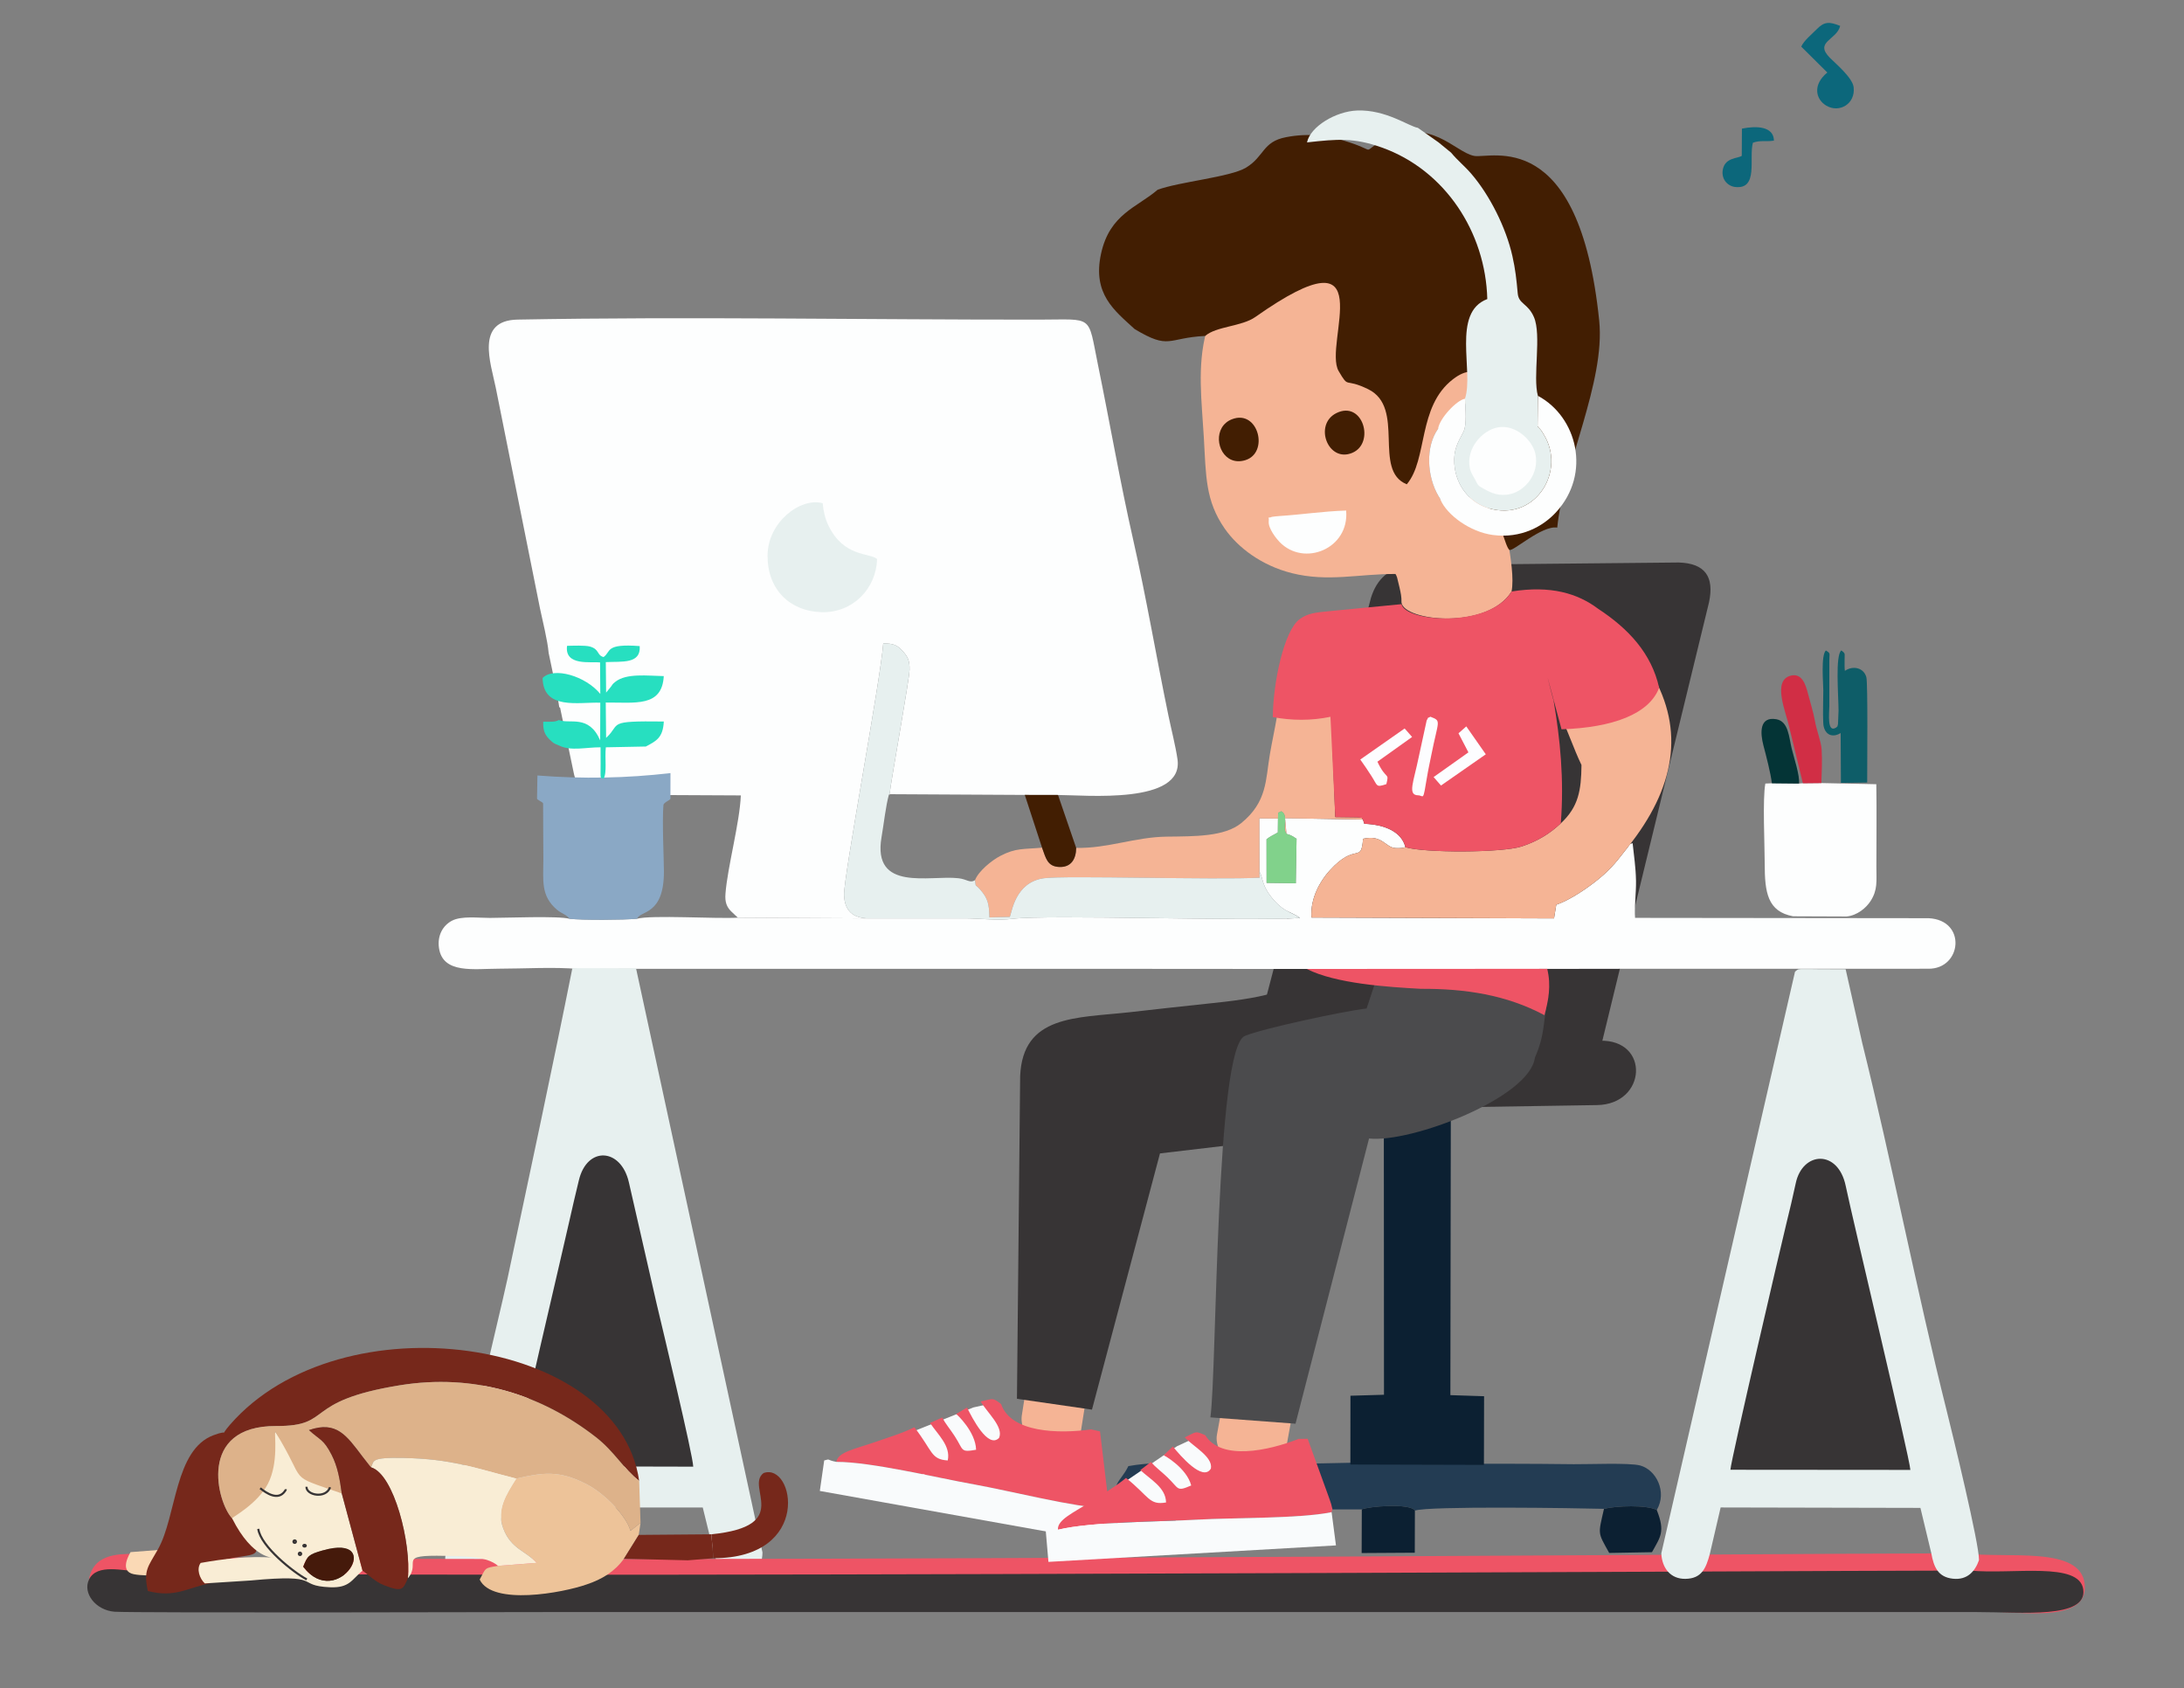 <?xml version="1.0" encoding="UTF-8"?>
<!DOCTYPE svg PUBLIC "-//W3C//DTD SVG 1.1//EN" "http://www.w3.org/Graphics/SVG/1.1/DTD/svg11.dtd">
<!-- Creator: CorelDRAW 2020 (64-Bit) -->
<svg xmlns="http://www.w3.org/2000/svg" xml:space="preserve" width="207mm" height="160mm" version="1.1" style="shape-rendering:geometricPrecision; text-rendering:geometricPrecision; image-rendering:optimizeQuality; fill-rule:evenodd; clip-rule:evenodd"
viewBox="0 0 20700 16000"
 xmlns:xlink="http://www.w3.org/1999/xlink"
 xmlns:xodm="http://www.corel.com/coreldraw/odm/2003">
 <rect x="0" y="0" width="20700" height="16000" fill="#808080" stroke="none"/>
 <defs>
  <style type="text/css">
   <![CDATA[
    .str0 {stroke:#373435;stroke-width:20;stroke-miterlimit:22.926}
    .fil28 {fill:none}
    .fil21 {fill:#4B4B4D}
    .fil1 {fill:#373435}
    .fil12 {fill:#043436}
    .fil17 {fill:#0C2032}
    .fil11 {fill:#0C677B}
    .fil8 {fill:#0E5D68}
    .fil14 {fill:#233C53}
    .fil20 {fill:#27DFC0}
    .fil10 {fill:#421E02}
    .fil18 {fill:#421E02}
    .fil27 {fill:#451A0B}
    .fil0 {fill:#4B4B4B}
    .fil23 {fill:#76281B}
    .fil13 {fill:#81D28B}
    .fil7 {fill:#8AA8C5}
    .fil9 {fill:#D12E45}
    .fil26 {fill:#DDB28A}
    .fil3 {fill:#E7F0EF}
    .fil24 {fill:#EDC399}
    .fil6 {fill:#EE5465}
    .fil4 {fill:#EE5465}
    .fil5 {fill:#F5B495}
    .fil15 {fill:#F5B495}
    .fil25 {fill:#F9EDD5}
    .fil16 {fill:#F9FBFC}
    .fil22 {fill:#FAD9B5}
    .fil19 {fill:#FDFDFF}
    .fil2 {fill:#FDFEFE}
   ]]>
  </style>
 </defs>
 <g id="Capa_x0020_1">
  <path class="fil0" d="M44356.07 11121.3c56.18,-133.75 55.12,-259.46 -119.36,-274.03l-57.22 170c-66.62,-118.5 13.44,-76.93 -90.04,-177.44l-107.32 173.22 -51.32 -96.34c-4.43,-7.87 -11.55,-20.43 -15.36,-26.99l-150.87 130c135.08,113.87 74.7,-30.59 127.98,110.73 6.97,-6.32 14.66,-16.55 19.7,-20.23 146.07,-106.51 171.03,-14.59 223.04,-15.2l59.15 -14.2c4.4,0.76 14.05,5.76 18.94,7.07 53.09,14.18 -12.61,33.23 142.68,33.41z"/>
  <g id="_2407598506288">
   <path class="fil1" d="M15173.32 9919.89l1024.76 -4211.8c51.82,-243.41 -38.25,-369.83 -286.88,-377.34l-2540.64 25.1c-208.59,21.64 -322.26,135.97 -376.17,308.63l-1078.06 4110.74 3256.99 144.67z"/>
   <path class="fil2" d="M15548.85 9180.83l-1923.04 2.8 -2991.03 -2.18 -4667.38 -0.14 -488.67 1.54c-215.34,-20.6 -522.87,-2.77 -748.2,-2.77 -235.65,0 -534.21,52.51 -569.93,-196.58 -17.48,-121.9 40.66,-215.45 123.35,-258.25 90.6,-46.9 246.43,-26.32 358.85,-26.33 148.41,0 651.17,-20.91 754.98,8.2 114.57,13.73 521.51,11.34 640.16,-0.28 133.71,-37.46 752.99,2.16 955.59,-10.2l1241.35 6.69c1.41,0.01 2.85,0.02 4.28,0.02l907.3 -0.29c153.72,1.13 302.63,22.69 453.29,4.32 336.64,-41.07 2162.35,24.06 2722.26,-7.27 -76.97,-58.89 -139.92,-48.94 -245.16,-166.78 -125.77,-140.81 -101.59,-213 -140.15,-272.59l-1.13 -505.37 177.13 2.18 -1.41 131.14c-45.87,28.34 -65.82,32.53 -107.04,64.63l0.43 413.66 277.1 3.71 6.98 -421.8c-38.62,-24.12 -41.6,-30.56 -95.61,-47.11l-13.2 -147.64 737.86 12.16 12.89 40.59c198.93,8.23 353.94,76.66 389.65,221.8 -24.74,9.22 -64.72,10.25 -94.33,8.42 -96.56,-5.97 -124.16,-130.24 -306.7,-88.22 -18.19,242.11 -67.03,26.69 -316.64,300.76 -86.63,95.12 -186.26,261.72 -172.16,445.85l2298.59 8.12 21.36 -129.76c137.7,-46.5 307.38,-166.57 402.36,-244.2 134.47,-109.89 186.13,-188.72 274.71,-299.61 35.88,-44.92 4.8,-23.76 46.59,-39.23 12.67,125.95 29.39,221.21 32.04,356.88 2.14,108.34 -17.29,258.33 -8.87,350.77l2782.03 3.13c364.26,17.58 315.45,482.74 -2.65,478.93l-2727.83 0.3z"/>
   <path class="fil2" d="M6993.53 8696.64l1241.35 6.69c-145.69,-1.42 -230,-67.12 -234.71,-222.33 -5.2,-171.4 343.89,-2023 371.37,-2384.02 101.7,1.9 132.58,16.13 187.19,76.64 44.09,48.84 64.67,88.01 62.03,174.78 -2.93,97.07 -161.17,966.73 -189.82,1178.06 -0.31,2.4 -0.63,4.71 -0.91,6.93l-3.95 -6.95 4.86 0.02 1282.06 6.9 314.92 0.63c261.7,0.7 1193.95,92.18 1132.46,-338 -17.58,-122.94 -59.54,-286.53 -86.37,-416.18 -114.02,-550.98 -208.01,-1110.67 -333.28,-1662.52 -124.55,-548.82 -220.39,-1103.94 -334.36,-1660.72 -98.35,-480.36 -34.8,-428.01 -558.04,-427.55 -1632.29,1.47 -3329.31,-30.26 -4942.96,-0.25 -401.86,7.47 -254.06,412.1 -206.75,644.54l419.03 2091.06c25.54,122.46 72.03,303.88 82.25,422.62l240.45 1149.66c46.34,231.19 494.46,222.12 862.52,197.89l718.77 3.53c-10.82,260.02 -125.58,676.34 -145.43,928.11 -3.73,42.87 -0.26,74.9 8.36,100.75 18.81,56.45 62.21,83.45 108.96,129.71z"/>
   <path class="fil3" d="M4219.97 14777.91c23.88,113.31 114.47,203.27 255.68,182.01 159.77,-24.06 149.24,-134.04 207.33,-249.91l88.87 -423.45 1888.83 -0.48 102.23 417.2c41.58,140.27 65.32,247.74 221.19,258.74 151.63,10.7 241.49,-100.01 242.64,-249.75l-1198.59 -5536.31 -603.42 -0.71c-168.8,849.86 -428.67,2066.08 -614.28,2940.28 -70.01,329.72 -607.33,2535.94 -590.48,2662.38z"/>
   <path class="fil4" d="M1318.3 14723.64c-113.59,8.56 -385.88,-27.36 -461.74,190.35 -61.97,177.82 80.42,327.6 257.76,346.74 163.51,17.64 3941.34,4.6 4051.46,4.6 4506.09,0 9012.17,0 13518.25,0 423.64,0 1112.59,137.63 1074.84,-250.24 -36.2,-371.97 -735.39,-240.17 -1144.17,-295.04 -1493.25,0.4 -17218,121.48 -17296.4,3.59z"/>
   <path class="fil1" d="M1290.16 14886.46c-114.11,6.18 -370.33,-74.5 -446.57,82.61 -62.26,128.33 63.46,291.2 241.63,305.01 164.28,12.74 3959.96,3.32 4070.61,3.32 4527.36,0 9054.73,0 13582.1,0 425.64,0 1045.34,66.02 1007.42,-213.91 -36.37,-268.44 -666.36,-140.02 -1077.08,-179.62 -1500.3,0.28 -17299.33,87.67 -17378.11,2.59z"/>
   <path class="fil3" d="M17013.3 9208.23l-1267.52 5512.77c6.6,139.58 87.48,243.69 228.61,241.57 154.71,-2.32 195.15,-100.66 231.47,-236.35l102.39 -440.26 1893.53 4.06 102.62 427.29c23.72,135.05 65.05,228.39 204.57,243.85 138.61,15.35 211.53,-71.84 247.92,-175.96 5.21,-143.45 -253.87,-1207.24 -307.25,-1420.07 -278.75,-1111.38 -522.19,-2363.26 -800.02,-3483.61l-156.44 -695.94c-86.11,-0.48 -173.84,-1 -260.63,-1.05 -43.51,-0.02 -89.86,-1.92 -132.76,-1.21 -54.57,0.91 -55.44,-2.23 -86.49,24.91z"/>
   <path class="fil5" d="M13283.4 5710.18c23.92,176.46 814.43,262.66 1043.17,-104.72 47.59,-236.48 -121.92,-806.74 -91.84,-915.41l-582.15 44.84c-16.5,-39.35 -1.48,-4.48 -16.8,-30.37 -115.09,-194.49 -124.35,-475.08 -5.47,-641.28l606.23 -555.73c-672.36,-154.47 -1040.54,-487.92 -1628.98,-902.61 -78.11,-55.04 -1107.09,573.46 -1173.56,535.15 -89.39,328.78 -43.87,660.97 -24.22,1002.03 21.23,368.25 13.43,602.35 198.68,868.28 123.36,177.07 346.04,348.51 635.21,421.23 343.13,86.3 637.29,6.35 982.4,7.82 8.82,15.12 4.83,4.29 15.51,33.08l23.12 95.24c11.83,54.44 19.67,84.66 18.7,142.45z"/>
   <path class="fil5" d="M14408.28 6331.53c33.69,20.24 73.26,45.65 122.55,57.54 25.99,6.26 60.04,11.39 86.65,12.18 114.52,3.42 58.88,-11.03 60.21,-11.96l111.21 389.64c78.64,165.57 121.83,305.47 200.46,471.04 -2.51,238.93 -27.46,396.08 -196.02,552.79 -100.07,93.04 -211.62,166.46 -369.79,218.61 -186.18,61.4 -926.17,62.28 -1103.2,7.32 -24.74,9.22 -64.72,10.25 -94.33,8.42 -96.56,-5.97 -124.16,-130.24 -306.7,-88.22 -6.08,80.84 -15.58,110.67 -34.81,124.75 -38.39,28.07 -115.58,-6.54 -281.83,176.01 -86.63,95.12 -186.26,261.72 -172.16,445.85l2298.59 8.12 21.36 -129.76c137.7,-46.5 307.38,-166.57 402.36,-244.2 134.47,-109.89 186.13,-188.72 274.71,-299.61 450.98,-564.58 542.42,-1109.24 226.37,-1649.27 -114.03,-194.84 -523.62,-615.05 -725.77,-656.16 -47.92,112.17 -158.56,274.82 -225.31,342.33 -51.71,52.33 -83.36,86.52 -139.25,140.57 -43.7,42.26 -105.99,81.19 -155.3,124.01z"/>
   <path class="fil5" d="M12140.95 6380.8c3.2,275.91 -65.89,539.2 -104.9,766.47 -41.16,239.81 -23.29,451.39 -271.56,653.16 -159.72,129.81 -441.08,124.81 -709.04,128.37 -297.42,3.94 -558.47,113.25 -855.48,106.44 -0.9,108.51 -50.11,185.82 -161.04,180.87 -114.75,-5.13 -126.48,-87.65 -162.43,-182.98 -177.09,16.48 -246.28,0.87 -394.65,77.78 -81.08,42.02 -208.5,144.69 -240.71,230.54 11.94,79.28 -4.54,27.71 46.61,85.86 78.47,89.24 86.24,140.18 90.28,266.54l192.47 -4.42c19.94,-38.35 47.03,-328.1 323.76,-366.52 201.54,-27.98 1632.01,17.48 2044.86,-5.3l-2.42 -56.87 -1.13 -505.37 177.13 2.18c5,-80.89 -7.97,-43.21 31.32,-69.62 74.94,42.52 3.86,155.94 49.13,213.85l-13.2 -147.64 737.86 12.16c-29.06,-24.56 24.34,-10.44 -56.91,-20.01l-205.1 -2.66 -26.21 -654.29c38.56,-53.06 -51.84,-310.13 -32.07,-801.37 -60.69,12.33 -139.76,40 -207.37,57.37 -65.09,16.72 -194.81,16.76 -249.2,35.46z"/>
   <path class="fil6" d="M15146.37 5768.78c-194.68,-146.28 -449.59,-222.17 -819.8,-163.32 -212.97,351.38 -1007.27,288.48 -1043.17,120.11l-684.16 66.33c-131.68,12.76 -202.68,19.29 -280.36,75.2 -150.11,108.02 -253.49,608.6 -255.08,928.62 178.87,33.38 360.66,35.71 546.27,-2.7l45.73 950.61 205.1 2.66c81.25,9.57 27.85,-4.55 56.91,20.01l12.89 40.59c198.93,8.23 353.94,76.66 389.65,221.8 177.03,54.96 917.02,54.08 1103.2,-7.32 158.17,-52.15 269.72,-125.57 369.79,-218.61 32.39,-419.86 -6.25,-798.5 -68.42,-1163.59 -15.75,-52.62 -64.15,-246.53 -54.27,-209.71l129.34 482.12c487.51,-16.56 829.5,-144.53 925.43,-393.58 -72.69,-325.92 -290.28,-560.08 -579.05,-749.22z"/>
   <path class="fil1" d="M16400.88 13928.76l1705.66 1.4c-5.16,-109.71 -543.91,-2359.96 -612.78,-2691.38 -72.38,-348.35 -408.46,-328.39 -473.34,-26.6 -27.93,129.94 -58.26,259.67 -89.35,384.1 -38.39,153.68 -526.2,2244.85 -530.19,2332.48z"/>
   <path class="fil1" d="M4867.51 13895.38l1702.93 4.03c-1.26,-104.25 -298.38,-1339.42 -346.33,-1541.37l-263.92 -1154.74c-74.83,-324.83 -396.08,-344.2 -473.78,-17.33 -30.74,129.32 -61.95,256.15 -89.44,382.55 -42.83,196.86 -527.16,2252.73 -529.46,2326.86z"/>
   <path class="fil3" d="M11936.7 8260.74l2.42 56.87c-412.85,22.78 -1843.32,-22.68 -2044.86,5.3 -276.73,38.42 -303.82,328.17 -323.76,366.52l-192.47 4.42c-4.04,-126.36 -11.81,-177.3 -90.28,-266.54 -51.15,-58.15 -34.67,-6.58 -46.61,-85.86 -47.42,31.06 -72.75,-8.79 -157.23,-18.57 -270.91,-31.35 -818.72,133.53 -728.58,-389.71 22.58,-131.08 38.72,-289.89 70.75,-406.73l3.95 6.95c25.95,-198.46 187.76,-1086.82 190.73,-1184.99 2.64,-86.77 -17.94,-125.94 -62.03,-174.78 -54.61,-60.51 -85.49,-74.74 -187.19,-76.64 -27.48,361.02 -376.57,2212.62 -371.37,2384.02 4.71,155.21 89.02,220.91 234.71,222.33 1.41,0.01 2.85,0.02 4.28,0.02l907.3 -0.29c153.72,1.13 302.63,22.69 453.29,4.32 336.64,-41.07 2162.35,24.06 2722.26,-7.27 -76.97,-58.89 -139.92,-48.94 -245.16,-166.78 -125.77,-140.81 -101.59,-213 -140.15,-272.59z"/>
   <path class="fil7" d="M5093.68 7349.16l-3.66 219.03c-0.21,12.28 57.55,33.88 57.52,46.18 -0.54,182.67 2.48,345.51 2.46,526.03 -0.02,202.58 -27.28,348.36 129.09,481.07 44.34,37.63 91.5,45.87 118.69,85.65 114.57,13.73 521.51,11.34 640.16,-0.28 30.02,-80.08 255.58,-28.88 254.69,-447.86 -0.27,-122.87 -17.55,-470.41 -4.61,-629.44 2.04,-25.09 62.57,-45.55 66.31,-59.63l0.41 -243.39c-412.34,48.09 -832.48,56.63 -1261.06,22.64z"/>
   <path class="fil2" d="M16994.57 8683.65l506.39 1.97c100.88,-8.76 187.12,-82.58 228,-146.03 68.81,-106.83 55.53,-186.14 55.42,-325.15 -0.22,-260.11 3.68,-522.76 -0.71,-782.52l-520.62 -10.83 -175.44 1.88 -36.82 2.82 -256.46 -2.58 -62.36 2.44c-27.31,142.8 -5.97,585.52 -6.02,759.18 -0.08,273.13 26.99,453.6 268.62,498.82z"/>
   <path class="fil3" d="M7274.88 5267.66c0,321.28 212.67,525.34 511.57,533.77 296.54,8.37 519.22,-223.53 526.46,-504.16 -73.2,-60.47 -313.81,-15.86 -460.32,-315.19 -30.82,-62.97 -48.49,-135.57 -55.17,-213.11 -211.52,-57.67 -522.54,180.19 -522.54,498.69z"/>
   <path class="fil8" d="M17281.26 6541.14c-0.04,100.03 -5.11,212.21 -0.42,310.81 4.81,100.95 76.82,149.14 164.87,94.96l2.59 472.41 248.97 -3.67c-0.78,-136.28 7.54,-943.22 -8.08,-998.54 -25.87,-91.6 -128.59,-111.41 -203.43,-59.49 -4.41,-39.46 -1.84,-60.81 -2.65,-98.61 -1.47,-67.57 12.47,-62.77 -31.22,-95.19 -57.88,48.24 -27.38,416.43 -26.09,569.9l-5.38 129.63c-11.78,38.61 4.27,7.68 -16.34,30.87 -90.54,58.68 -65.73,-136.19 -65.6,-205l-0.02 -429.43c-0.02,-72.26 14.53,-65.24 -32.79,-95.43 -48.38,46.02 -24.38,310.41 -24.41,376.78z"/>
   <path class="fil9" d="M17087.61 7422.97l175.44 -1.88c3.79,-95.88 8.59,-223.73 2.49,-318.08 -5.02,-77.67 -48.57,-180.46 -65.45,-279.96 -11.47,-67.6 -46.18,-181.17 -65.63,-255.5 -19.61,-74.97 -53.29,-189.41 -158.11,-165.34 -184.24,42.33 -48.9,344.21 -17.66,490.17l128.92 530.59z"/>
   <path class="fil2" d="M12758.71 4838.25c-221.94,7.45 -417.49,38.04 -630.53,52.01 -8.71,0.57 -66.77,5.8 -71.11,7.5 -57.66,22.66 -25.85,-18.8 -32.01,42.45 -6.74,67.09 73.67,165.95 102.62,195.91 232.2,240.26 664.08,62.89 631.03,-297.87z"/>
   <path class="fil10" d="M9876.5 8033.13c35.94,95.32 47.68,177.84 162.44,182.97 110.92,4.95 160.13,-72.35 161.02,-180.86l-172.04 -501.26 -314.92 -0.62 163.5 499.77z"/>
   <path class="fil11" d="M17072.32 441.84l247.15 245.36c-144.64,118.44 -107.41,255.85 -11.04,313.31 124.67,74.35 278.95,-16.28 260.47,-173.85 -10.57,-90.16 -169.25,-222.8 -224.27,-278.01 -153.03,-153.58 63.36,-167.84 96.79,-303.26 -100.79,-40.33 -149.72,-43.8 -223.37,32.3 -43.87,45.32 -121.38,107.39 -145.73,164.15z"/>
   <path class="fil12" d="M16794.33 7423.21l256.46 2.58c9.37,-75.31 -48.82,-248.8 -68.91,-330.88 -26.45,-108.08 -29.75,-258.41 -145.55,-278.78 -162.99,-28.66 -153.49,131.23 -122.13,249.98 27.33,103.49 65.78,250.98 80.13,357.1z"/>
   <path class="fil13" d="M12112.69 7757.54l-1.4 131.15c-45.87,28.34 -65.82,32.53 -107.04,64.63l0.42 413.66 277.11 3.71 6.98 -421.8c-38.62,-24.11 -41.61,-30.57 -95.61,-47.11 -45.27,-57.92 25.82,-171.33 -49.13,-213.85 -39.29,26.41 -26.31,-11.26 -31.33,69.61z"/>
   <path class="fil10" d="M11674.85 3973.81c-43.81,17.49 -74.96,46.14 -94.82,80.28 -80.67,138.66 24.66,367.84 223.07,306.9 112.89,-34.68 144.2,-152.84 117.21,-252.23 -27.94,-102.87 -118.36,-185.65 -245.46,-134.95z"/>
   <path class="fil10" d="M12667.94 3914.07c-220.48,107.47 -81.17,475.63 149.74,377.15 217.58,-92.79 99.17,-498.48 -149.74,-377.15z"/>
   <path class="fil11" d="M16508.54 1476.82c-39.08,26.41 -153.42,15.15 -178.28,123.94 -21.3,93.27 42.2,162.44 114.29,171.07 225.33,26.96 129.55,-273.18 169.44,-419.17 70.37,-25.78 120.1,-7.87 199.42,-19.71 -2.43,-138.16 -169.2,-141.47 -303.44,-113.97l-1.43 257.84z"/>
   <path class="fil10" d="M13969.35 3716.5l129.46 -44.1 -0.18 -755.36c-110,45.03 -130.94,163.83 -130.33,321.91 0.61,158.63 -2.92,319.27 1.05,477.55z"/>
   <path class="fil2" d="M5275.32 6535.69l25.26 167c104.53,41.4 283.57,-56.75 392.11,192.47l1.14 -356.7c-134.33,-5.15 -290.23,15.37 -412.45,-25.52l-6.06 22.75z"/>
   <path class="fil14" d="M15702.78 14310.07c-96.87,-50.74 -387.11,-39.6 -500.23,-10.93 -258.13,-7.16 -1661.41,-28.81 -1792.08,16.76 -44.51,-72.75 -443.13,-39.89 -503.25,-11.3l-1794.2 -0.38c-101.1,-37.08 -384.61,-39.03 -504.13,-0.27l-21.75 1.24c-60.2,-266.13 27.57,-247.35 107.41,-411.02 359.68,-67.31 1100.14,-21.83 1501.09,-21.87 457.6,-0.06 1010.14,-33.49 1453.32,-0.12 421.54,-0.7 846.72,-1.6 1268.11,3.81 134.9,1.73 524.95,-15.19 627.57,12.04 152.44,40.45 259.01,250.41 158.14,422.04z"/>
   <rect class="fil15" transform="matrix(0.905 0.269 -0.196 1.246 9759.76 12936.9)" width="616.16" height="541.97" rx="159.88" ry="159.88"/>
   <polygon class="fil16" points="10825.36,14439.09 10582.14,14096.74 11155.17,13706.04 11343.42,13617.71 11574.28,13945.27 "/>
   <polygon class="fil16" points="8747.99,13981.95 8583.29,13594.58 9225.96,13338.03 9428.58,13292.83 9584.36,13663.06 "/>
   <path class="fil6" d="M9488.68 13306.31c91.73,271.13 544.28,283.38 852.85,239.72l84.51 19.03 67.55 565.64c0.95,6.72 9.38,79.93 9.23,88.25 -1.56,84.11 9.42,23.65 -13.49,75.48 -307.31,-9.31 -913.5,-165.69 -1255,-226.5 -349.93,-62.32 -978.39,-214.99 -1307.21,-213.86 12.96,-92.87 175.29,-121.43 359.87,-185.61 115.58,-40.18 269.44,-86.87 379.31,-142.47 175.47,225.02 153.8,304.35 316.49,314.55 30.17,-137.84 -94.32,-245.43 -167.7,-355.19l115.05 -51.58c33.55,62.63 69.77,101.81 118.41,176.25 87.3,133.61 49.9,156.1 202.97,129.13 -4.56,-171.73 -183.42,-337.38 -189.46,-338.69l103.56 -61.19c48.76,98.99 200.29,394.88 303.69,287.35 46.34,-104.29 -119.59,-246.04 -173.89,-345.22 122.94,-25.28 106.07,-40.95 193.26,24.91z"/>
   <path class="fil16" d="M7927.12 13854.07c328.82,-1.13 957.28,151.54 1307.21,213.86 341.5,60.81 947.69,217.19 1255,226.5l-31.14 316.31 -2687.89 -481.17 41.49 -289.12c63.53,-17.79 17.42,-4.92 115.33,13.62z"/>
   <rect class="fil15" transform="matrix(1.053 0.269 -0.227 1.246 11620.7 13121.5)" width="616.16" height="541.97" rx="159.88" ry="159.88"/>
   <path class="fil17" d="M15702.78 14310.07c82.92,207.77 33.42,255.87 -45.35,399.79l-405.49 7.17c-110.47,-199.97 -105.79,-169.15 -49.39,-417.89 113.12,-28.67 403.36,-39.81 500.23,10.93z"/>
   <path class="fil17" d="M13410.47 14315.9l-1.1 399.02 -503.59 3.12 1.44 -413.44c60.12,-28.59 458.74,-61.45 503.25,11.3z"/>
   <path class="fil18" d="M14759.5 5000.19c-144.66,-24.85 -423.82,233.72 -453.59,210.74 -40.87,-31.55 -79.64,-278.78 -193.42,-393.31 -291.72,-293.61 77.93,-421.87 36.58,-878.68 -25.27,-279.03 -116.4,-546.67 -378.07,-344.73 -337.93,260.8 -236.48,757.79 -437.5,995.38 -327.06,-131.5 -7.36,-725.98 -365.79,-901.17 -231.79,-113.29 -177.35,3.3 -279.96,-171.8 -151.44,-258.45 439.99,-1378.88 -789.88,-512.43 -129.17,90.99 -371.69,87.91 -474.91,179.34 -362.24,17.9 -333.61,135.79 -668.52,-64.87 -191.89,-176.11 -402.45,-332.59 -318.34,-716.01 82.41,-375.64 341.42,-436.55 535.4,-603.98 204.06,-76.24 690.03,-119.73 838.88,-210.33 175.67,-106.94 153.39,-244.97 379.03,-288.37 218.28,-41.98 407.83,-16.25 614.37,53.73 258.09,87.45 83.75,91.93 311.47,-25.88 439.85,-227.59 673.96,114.8 856.19,149.53 157.68,30.04 996.6,-292.1 1185.94,1562.52 59.24,580.38 -338.38,1367.34 -397.88,1960.32z"/>
   <path class="fil2" d="M13884.79 3778.76c-80.64,14.47 -242.4,188.9 -254.48,284.48 -118.88,166.19 -109.62,446.79 5.47,641.28 15.32,25.89 0.3,-8.98 16.8,30.37 62.42,146.48 281.42,306.65 497.2,335.16 267.64,35.36 475.72,-81.98 598.55,-215.6 338,-367.72 198.2,-906.33 -172.04,-1103.32l-3.12 287.47c22.72,34.89 0.94,-1.23 26.61,31.4 6.55,8.33 4.86,4.6 18.56,25.26 4.33,6.53 28,47.28 33.15,57.36 175.33,343.5 -113.28,787.95 -539.01,665.01 -171.86,-49.63 -313.4,-203.98 -328.49,-423.15 -9.16,-132.95 37.45,-208.62 84.24,-297.23 37.59,-71.16 20.33,-224.43 16.56,-318.49z"/>
   <path class="fil3" d="M13438.59 1211.29c-84.5,-12.95 -302.13,-174.08 -575.33,-164 -204.46,7.54 -444.67,153.48 -475.44,302.29 288.9,-32.38 445.03,-45.96 710.33,48.83 597.25,213.42 982.52,801.68 998.44,1435.76 -340.62,128.3 -125.17,687.2 -211.8,944.59 3.77,94.06 21.03,247.33 -16.56,318.49 -46.79,88.61 -93.4,164.28 -84.24,297.23 15.09,219.17 156.63,373.52 328.49,423.15 425.73,122.94 714.34,-321.51 539.01,-665.01 -5.15,-10.08 -28.82,-50.83 -33.15,-57.36 -13.7,-20.66 -12.01,-16.93 -18.56,-25.26 -25.67,-32.63 -3.89,3.49 -26.61,-31.4l3.12 -287.47c-50.23,-178.42 36.28,-575.43 -37.56,-745.95 -57.2,-132.12 -144.32,-121.51 -153.62,-224.63 -12.01,-133.1 -22.08,-227.37 -50.5,-353.81 -61.18,-272.16 -215.32,-576.35 -387.4,-777.3 -69.9,-81.62 -126.92,-122.53 -193.63,-202.88l-119.55 -97.76 -195.44 -137.51z"/>
   <path class="fil17" d="M14066.14 13231.85l-1.4 650.58 -1266.01 -3.43 0.81 -651.83 317.94 -9.33 -1.62 -2779.13c-320.87,-6.89 -650.42,9.8 -962.21,-0.17 -312.86,-10 -450.28,-147.74 -448.8,-392.57l3454.04 -1.68c-10.17,241.35 -133.56,381.25 -442.88,392.62 -299.84,11.03 -661.85,3.6 -965.06,-1.44l-4.21 2785.96 319.4 10.42z"/>
   <path class="fil2" d="M14196.12 4050.28c-147.85,27.47 -302.67,199.76 -265.12,386.21 8.7,43.23 36.31,82.33 51.26,110.41 29.22,54.88 21.57,51.74 76.94,83.25 73.23,41.67 151.06,77.35 259.33,51.3 139.58,-33.6 273.12,-194.21 234.08,-380 -26.93,-128.15 -186.71,-282.72 -356.49,-251.17z"/>
   <path class="fil19" d="M13557.13 6792.34c109.36,42.12 74.73,29.17 8.21,366.67 -14.17,71.88 -27.55,128.67 -40.53,207.45 -39.44,239.35 -29.72,171.46 -84.24,170.56 -102.32,-1.69 -41.49,-128.81 4.6,-355.65l76.82 -353.85c32.27,-52.93 -6.11,-10.58 35.14,-35.18z"/>
   <path class="fil19" d="M12892.71 7198.03l420.49 -294.38 70.73 80.48 -328.77 234.52c85.62,181.09 113.15,94.86 84.79,212.47 -102.27,34.03 -80.31,16.75 -142.02,-77.84 -30.88,-47.36 -71.35,-109.64 -105.22,-155.25z"/>
   <polygon class="fil19" points="13587.72,7364.12 13917.79,7130.13 13823.58,6949.34 13897.46,6883.96 14082.4,7148.47 13657.7,7444.32 "/>
   <path class="fil20" d="M5142.8 6425.2c5.25,308.08 343.8,226.47 546.81,234.25l-1.15 356.69c-108.53,-249.22 -287.58,-151.06 -392.11,-192.46 -38.86,23.03 -92.16,13.74 -147.72,16.31 -3,95.13 22.39,132.81 72.62,179.75 35.99,33.63 36.71,25.96 83.51,48.02 109.38,51.57 252.7,13.59 387.37,14.24 0.17,54.36 1.08,106.49 0.61,157.99 -1.57,169.89 -3.08,120.52 27.88,140.29 34.59,-59.84 9.9,-193.09 21.53,-298.17l379.09 -7.45c100.22,-52.99 162.26,-83.44 170.31,-237.02 -554.88,-6.89 -398.49,19.12 -546.82,155.18l-3.42 -335c276.76,-2.26 533.96,47.06 549.9,-250.54 -153.99,-2.85 -355.2,-29.89 -460.56,55.26 -28.16,22.76 -20.6,18.96 -41.18,46.61l-44.73 54.45 -2.95 -289c154.61,-7.49 333.78,19.71 321.35,-151.78 -332.65,-25.06 -268.75,52.2 -342.52,104.02 -65.82,-17.54 -36.51,-73.26 -128.56,-99.59 -45.73,-13.08 -164.79,-7.94 -217.45,-6.77 -25.38,194.18 227.17,147.13 312.82,157.08l2.19 298.61c-139.14,-170.31 -442.29,-258.93 -546.82,-150.97z"/>
   <path class="fil1" d="M10157.62 9885.52l5004.65 -22.75c479.2,-14.07 446.07,604.08 -27.07,610l-5006.95 78.77c-339.84,14.31 -304.07,-654.24 29.37,-666.02z"/>
   <path class="fil1" d="M9638.74 13256.12l710.98 102.88 644.62 -2428.29 684.76 -80.65c125.74,-414.87 -63.42,-887.4 212.93,-1038.44 155.88,-67.36 847.7,-230.45 1060.59,-254.3l85.46 -257.01 -652.92 -117.74c-86.67,219.22 -455.53,279.7 -952.31,330.16 -243.55,24.75 -486.2,53.47 -730.66,80.43 -502.81,55.45 -1008.89,24.58 -1033.17,606.03l-30.28 3056.93z"/>
   <path class="fil21" d="M11472.15 13432.31l806.84 60.03 697.03 -2703c396.76,44.3 1525.3,-386.98 1571.84,-766.75 101.96,-230.71 73.37,-344.74 128.28,-578.67l-1631.93 -162.02 -91.59 275.42c-212.89,23.85 -995.86,192.07 -1151.75,259.42 -282.52,100.76 -265.71,3169.15 -328.72,3615.57z"/>
   <path class="fil17" d="M11113.02 14304.22c76.3,234.37 42.19,243.54 -49.37,406.63l-407.09 5.86 -85.29 -103.67c4.41,-151.41 -3.28,-169.49 37.62,-309.09 119.52,-38.76 403.03,-36.81 504.13,0.27z"/>
   <path class="fil6" d="M14638.18 9620.69c37.94,-140.41 65.3,-279.09 26.54,-439.14 -0.02,-0.07 -0.03,-0.15 -0.05,-0.22l-2279.51 1.24c276.19,139.84 765.51,171.13 1080.45,188.37 421.48,-2.34 813.21,57.6 1172.57,249.75z"/>
   <path class="fil6" d="M11423.12 13601.17c150.7,242.58 593.96,149.36 884.4,35.16l86.57 -1.11 193.89 534.85c2.45,6.32 27.25,75.63 28.99,83.76 17.54,82.23 14.53,20.83 3.96,76.6 -301.22,62.34 -926.66,50.98 -1272.83,71.14 -354.72,20.65 -1001,18.07 -1320.79,95.57 -8.42,-93.4 143.1,-158.92 308.22,-264.27 103.39,-65.97 242.57,-147.15 336.91,-226.8 221.77,178.25 218.65,260.5 379.31,232.62 -1.86,-141.17 -147.4,-216.97 -243.7,-306.75l100.3 -76.93c46.84,53.16 90.98,82.88 155.18,144.03 115.25,109.76 83.94,140.34 226.82,78.53 -43.35,-166.1 -254.97,-285.77 -261.15,-285.64l86.94 -83.62c69.89,85.03 284.4,337.81 360.69,209.13 21.47,-112.28 -172.14,-211.69 -247.46,-295.61 113.93,-53.17 93.95,-64.51 193.75,-20.66z"/>
   <path class="fil16" d="M10027.31 14497.14c319.79,-77.5 966.07,-74.92 1320.79,-95.57 346.17,-20.16 971.61,-8.8 1272.83,-71.14l41.36 315.1 -2725.2 156.2 -25.12 -291.05c57.81,-32.07 15.84,-8.83 115.34,-13.54z"/>
   <path class="fil22" d="M1237.64 14709.23c-11.87,20.4 -109.99,182.72 30.99,209.46 278.62,52.85 857.02,-97.77 895.04,-69.36l-40.05 -208.88 -885.98 68.78z"/>
   <path class="fil23" d="M1988.96 15005.76l-17.29 -154.64c324.69,-202.97 718.09,35.64 228.05,-462.34 -139.74,-146.45 -335.51,-877.61 418.12,-874.59 549.64,2.21 235.23,-234.35 1171.47,-386.06 702.13,-113.78 1335.77,83.57 1859.79,491.86 176.28,137.34 262.8,301.91 409.03,414.25 -194.1,-1364.69 -2826.32,-1738.98 -3877.65,-532.96 -113.23,129.89 12.37,37.28 -156.11,99.68 -371.3,137.46 -349.44,764.43 -526.5,1080.3 -94.45,168.5 -139.91,196.65 -96.67,396.35 261.5,68.33 380.69,-34.32 587.76,-71.85z"/>
   <path class="fil24" d="M4892.85 14012.51c-91.75,146.32 -191.05,292.5 -122.12,473.94 73.96,194.62 213.03,209 315.72,324.72l-365.75 28.44c-136.12,20.44 -112.96,19.5 -174.27,129.74 119.28,249.19 786.53,126.4 1013.54,46.25 145.73,-48.17 268.43,-123.58 353.37,-243.58l140.81 -226 16.87 -113.91 -95.32 74.8c-42.3,-149.88 -256.08,-360.43 -422.22,-444.3 -256.37,-129.43 -404.12,-108.82 -660.63,-50.1z"/>
   <path class="fil25" d="M2873.51 14847.78c40.53,-103.06 51.31,-116.4 184.18,-154.31 606.71,-173.09 145.35,583.12 -184.18,154.31zm-673.79 -459c197.62,394.01 400.91,373.14 391.3,372.47 -237.78,-16.38 -465.08,10.49 -689.22,50.41 -41.86,56.93 -10.23,147.46 39.05,194.11l434.18 -27.64c701.36,-65.79 416.55,49.22 751.69,64.07 187.82,8.31 206.63,-73.39 309.45,-157.25l-197 -731.94c-411.52,-264.62 -225.75,-50.39 -630.86,-584.91 -16.46,51.64 -406.35,782.06 -408.59,820.68z"/>
   <path class="fil26" d="M2199.72 14388.78c0.57,-9.75 242.35,-136.39 340.77,-329.49 101.02,-198.2 58.9,-463.24 67.82,-491.19 316.84,510.75 90.93,396.29 630.86,584.91 -18.62,-136.41 -38.98,-253.58 -95.78,-365.14 -76.92,-151.08 -111.45,-139.32 -214.92,-235.18 260.79,-89.93 355.59,50.29 508.29,252.58l58.05 74.28c5.21,6.51 13.91,17.96 21.83,26.03 32.5,-56.94 -17.76,-96.08 309.37,-88.76 459.74,10.29 651.8,89.82 1066.84,195.69 256.51,-58.72 404.26,-79.33 660.63,50.1 166.14,83.87 379.92,294.42 422.22,444.3l95.32 -74.8 -12.89 -397.87c-146.23,-112.34 -232.75,-276.91 -409.03,-414.25 -524.02,-408.29 -1157.66,-605.64 -1859.79,-491.86 -936.24,151.71 -621.83,388.27 -1171.47,386.06 -753.63,-3.02 -557.86,728.14 -418.12,874.59z"/>
   <path class="fil25" d="M3516.64 13905.59c218.94,64.22 383.07,725.29 348.89,1052.03 132.26,-156.17 -114.88,-223.75 353.77,-212.94 177.82,4.09 390.44,-0.24 501.4,94.93l365.75 -28.44c-102.69,-115.72 -241.76,-130.1 -315.72,-324.72 -68.93,-181.44 30.37,-327.62 122.12,-473.94 -415.04,-105.87 -607.1,-185.4 -1066.84,-195.7 -327.13,-7.31 -276.87,31.83 -309.37,88.78z"/>
   <path class="fil23" d="M3239.17 14153.01l197 731.94c53.98,36.67 117.39,104.09 201.23,136.97 179.78,70.5 182.12,39.54 228.13,-64.3 34.18,-326.74 -129.95,-987.81 -348.89,-1052.03 -7.92,-8.08 -16.62,-19.53 -21.83,-26.03l-58.05 -74.29c-152.69,-202.29 -247.5,-342.51 -508.29,-252.58 103.47,95.86 138,84.1 214.92,235.18 56.8,111.56 77.16,228.73 95.78,365.14z"/>
   <path class="fil23" d="M6742.38 14540.35l19.13 227.06c944.93,-1.38 764.88,-913.44 475.57,-807.39 -176.87,130.48 284.94,501.53 -494.7,580.33z"/>
   <polygon class="fil23" points="6054.15,14546.02 5913.34,14772.02 6519.3,14786.94 6761.51,14767.41 6742.38,14540.35 "/>
   <path class="fil27" d="M2873.51 14847.78c329.53,428.81 790.89,-327.4 184.18,-154.31 -132.87,37.91 -143.65,51.25 -184.18,154.31z"/>
   <path class="fil28 str0" d="M2447.87 14488.87c22.46,167.33 338.79,415.57 459.93,479.2"/>
   <path class="fil28 str0" d="M2466.31 14103.75c60.44,48.82 166.9,117.98 231.33,31.19 4.72,-6.37 11.28,-14.29 10.69,-21.94"/>
   <path class="fil28 str0" d="M2904.69 14089.88c-2.6,81.7 185.78,115.73 223.76,4.63"/>
   <path class="fil28 str0" d="M2898.34 14648.48c0,4.35 -5.22,7.88 -11.67,7.88 -6.44,0 -11.67,-3.53 -11.67,-7.88 0,-4.35 5.23,-7.88 11.67,-7.88 6.45,0 11.67,3.53 11.67,7.88"/>
   <path class="fil28 str0" d="M2804.74 14609.85c0,6.53 -5.23,11.82 -11.68,11.82 -6.45,0 -11.67,-5.29 -11.67,-11.82 0,-6.52 5.22,-11.81 11.67,-11.81 6.45,0 11.68,5.28 11.68,11.81"/>
   <path class="fil28 str0" d="M2854.45 14725.45c0,6.23 -4.98,11.27 -11.13,11.27 -6.15,0 -11.14,-5.04 -11.14,-11.27 0,-6.23 4.99,-11.27 11.14,-11.27 6.15,0 11.13,5.04 11.13,11.27"/>
  </g>
 </g>
</svg>
